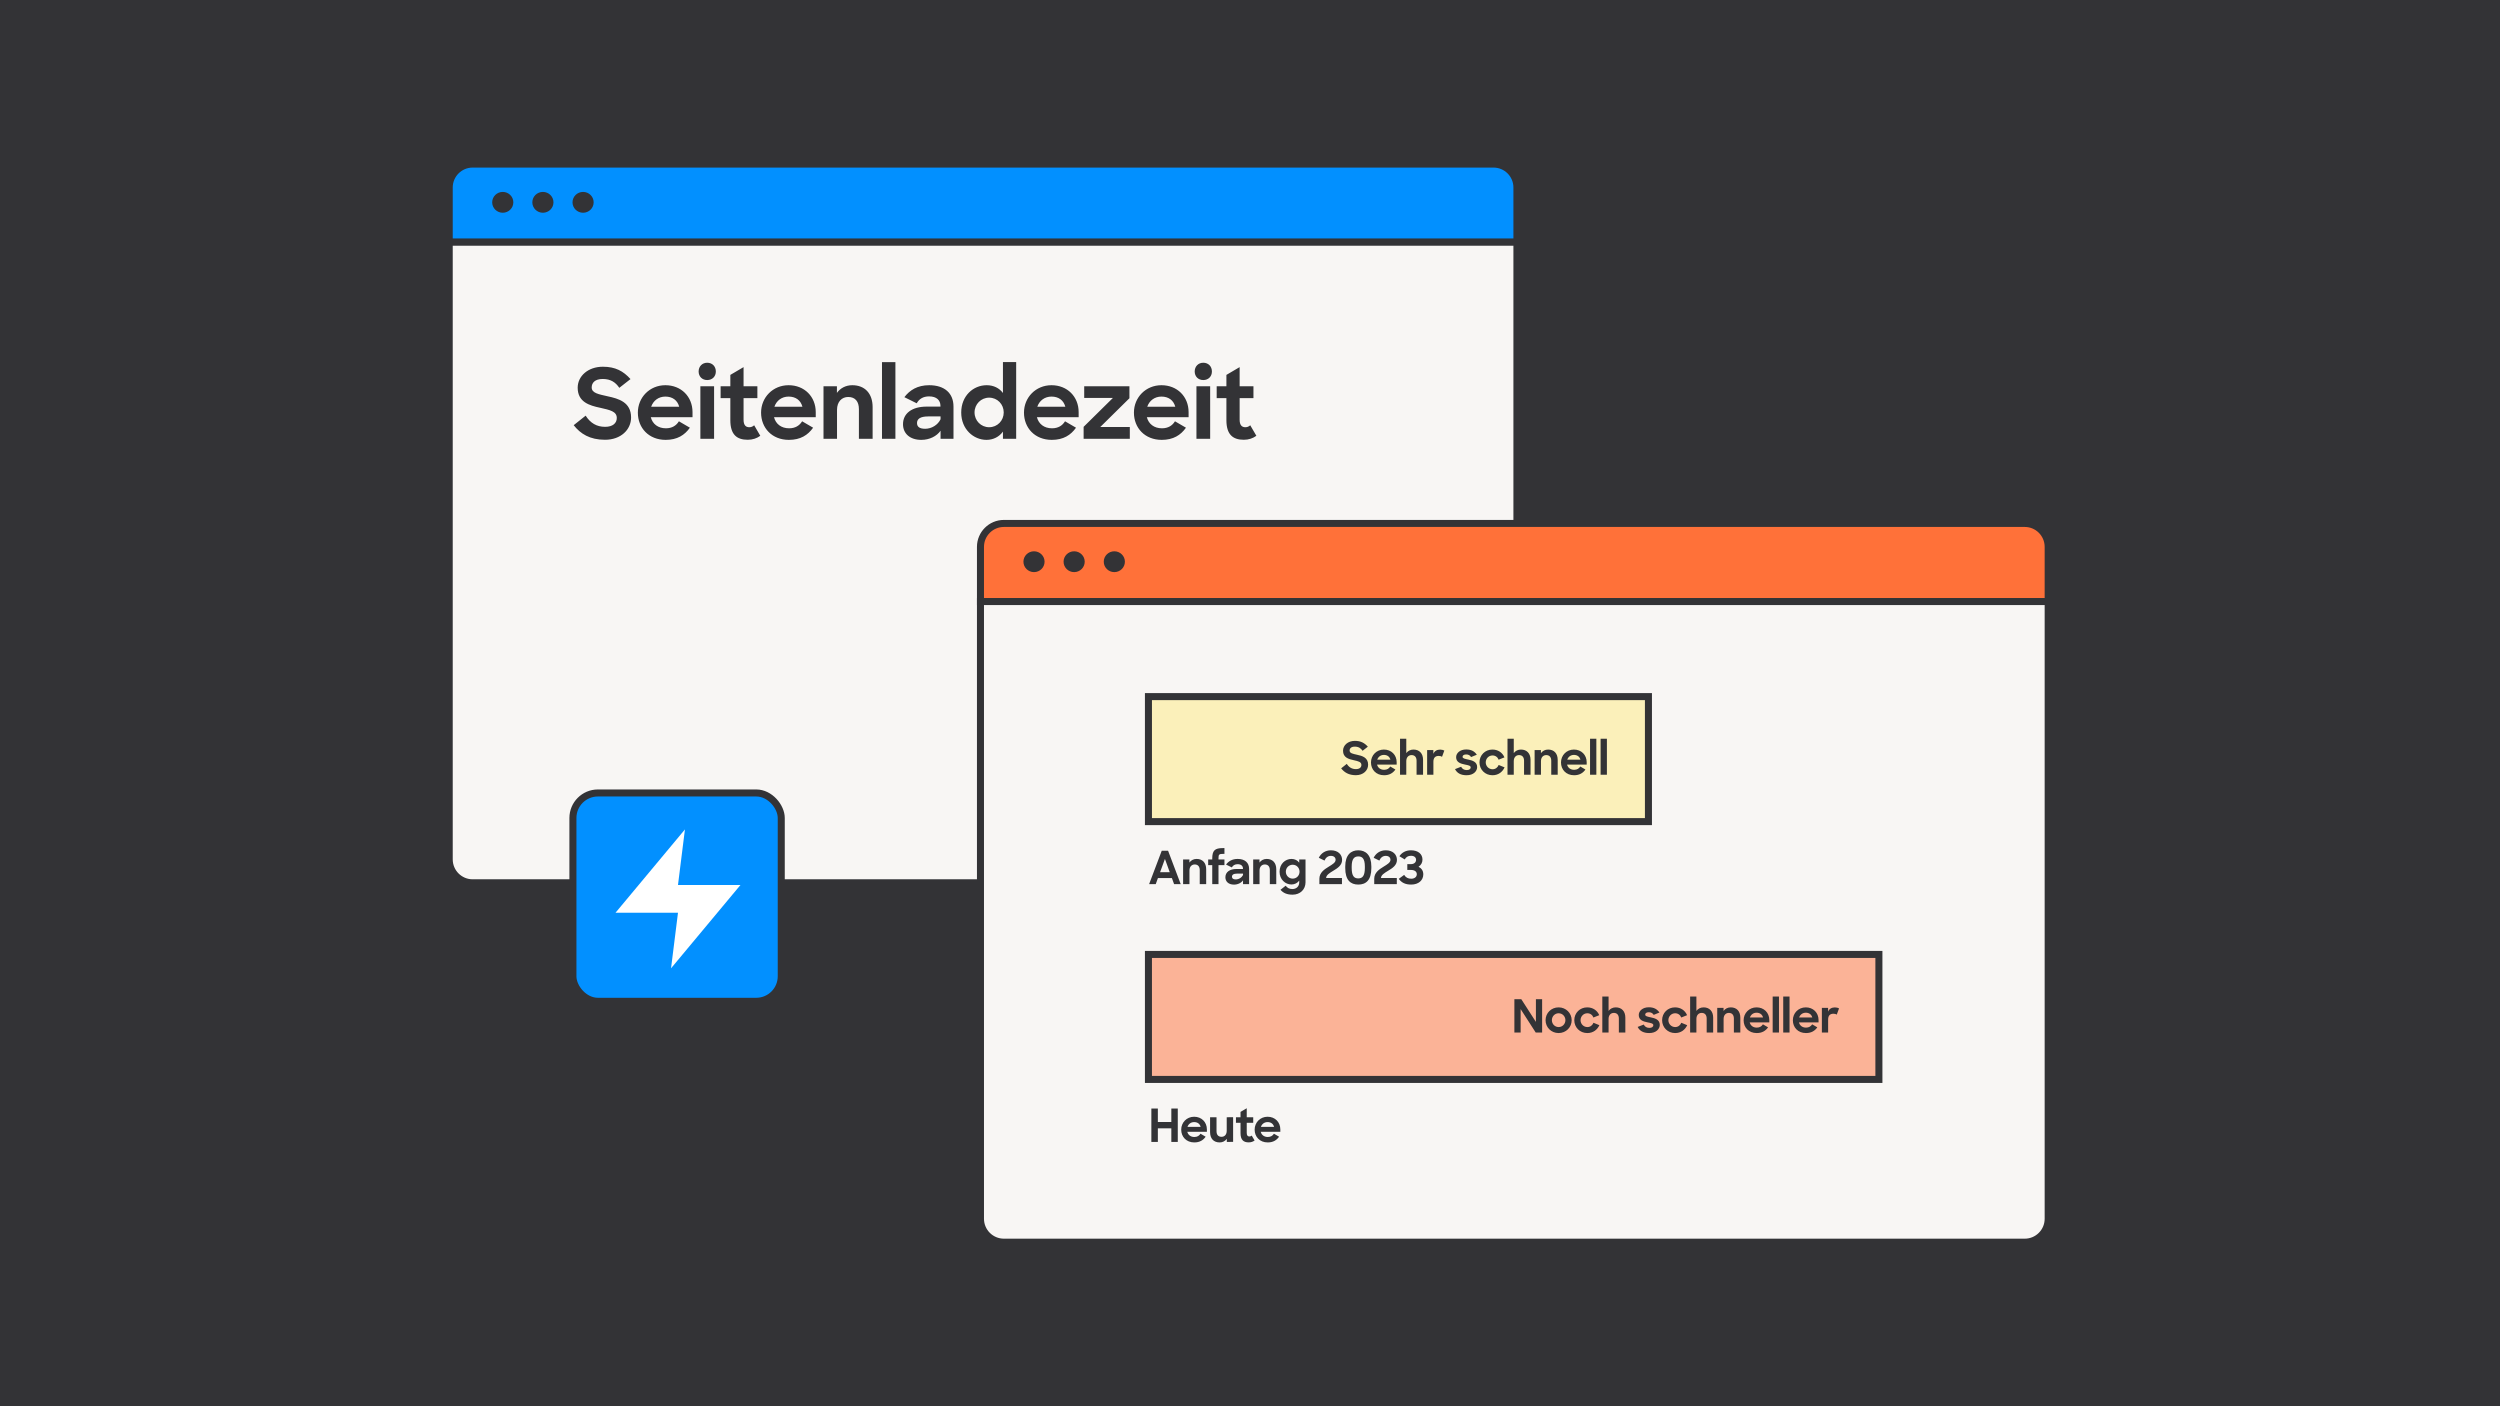 <svg xmlns="http://www.w3.org/2000/svg" width="640" height="360" fill="none" viewBox="0 0 640 360">
  <path fill="#333336" d="M0 0h640v360H0z"/>
  <path fill="#0290FF" stroke="#333336" stroke-width="1.8" d="M115 48c0-3.314 2.686-6 6-6h261.333c3.314 0 6 2.686 6 6v14H115V48Z"/>
  <ellipse cx="128.706" cy="51.797" fill="#333336" rx="2.706" ry="2.667"/>
  <ellipse cx="138.982" cy="51.797" fill="#333336" rx="2.706" ry="2.667"/>
  <ellipse cx="149.269" cy="51.797" fill="#333336" rx="2.706" ry="2.667"/>
  <path fill="#F8F6F4" stroke="#333336" stroke-width="1.8" d="M115 62h273.333v158c0 3.314-2.686 6-6 6H121c-3.314 0-6-2.686-6-6V62Z"/>
  <path fill="#FF7139" stroke="#333336" stroke-width="1.8" d="M251 140c0-3.314 2.686-6 6-6h261.333c3.314 0 6 2.686 6 6v14H251v-14Z"/>
  <ellipse cx="264.705" cy="143.797" fill="#333336" rx="2.706" ry="2.666"/>
  <ellipse cx="274.981" cy="143.797" fill="#333336" rx="2.706" ry="2.666"/>
  <ellipse cx="285.268" cy="143.797" fill="#333336" rx="2.706" ry="2.666"/>
  <path fill="#F8F6F4" stroke="#333336" stroke-width="1.8" d="M251 154h273.333v158c0 3.314-2.686 6-6 6H257c-3.314 0-6-2.686-6-6V154Z"/>
  <rect width="53.333" height="53.333" x="146.667" y="203" fill="#0290FF" stroke="#333336" stroke-width="1.8" rx="6.4"/>
  <path fill="#fff" fill-rule="evenodd" d="m175.342 212.333-17.775 21.331h15.998l-1.778 14.22 17.776-21.331h-15.998l1.777-14.22Z" clip-rule="evenodd"/>
  <path fill="#FBF0BA" stroke="#333336" stroke-width="1.8" d="M294 178.333h128v32H294z"/>
  <path fill="#333336" d="M347.103 198.45c-1.837 0-2.96-.725-3.767-1.755l1.439-1.147c.562.89 1.322 1.346 2.34 1.346.924 0 1.404-.445 1.404-1.065 0-.795-.819-.959-2.001-1.228-1.275-.269-2.702-.679-2.702-2.41 0-1.404 1.252-2.528 3.03-2.528 1.509 0 2.457.527 3.323 1.486l-1.346 1.053c-.444-.655-1.018-1.064-2-1.064-.925 0-1.323.456-1.323 1.017 0 .691.855.819 1.919 1.065 1.311.281 2.82.702 2.82 2.551 0 1.462-1.229 2.679-3.136 2.679Zm7.213.012c-2.036 0-3.346-1.439-3.346-3.276 0-1.837 1.427-3.3 3.311-3.3 1.895 0 3.264 1.369 3.264 3.241v.609h-5.019c.21.819.877 1.333 1.813 1.333.749 0 1.252-.327 1.568-.842l1.322.772c-.632.889-1.521 1.463-2.913 1.463Zm-.035-5.207c-.819 0-1.451.48-1.708 1.217h3.369c-.21-.784-.819-1.217-1.661-1.217Zm4.125 5.078v-9.22h1.603v3.674c.421-.561 1.065-.901 1.837-.901 1.497 0 2.457.983 2.457 2.633v3.814h-1.662v-3.568c0-.901-.432-1.463-1.286-1.463-.761 0-1.346.562-1.346 1.544v3.487h-1.603Zm6.94 0v-6.318h1.592v.971c.304-.749.936-1.088 1.743-1.088.421 0 .796.105 1.065.246l-.585 1.591c-.176-.129-.48-.222-.843-.222-.83 0-1.369.421-1.369 1.486v3.334h-1.603Zm10.09.129c-1.498 0-2.446-.562-2.949-1.568l1.556-.608c.281.561.784.854 1.451.854.655 0 1.006-.316 1.006-.691 0-.456-.678-.561-1.486-.725-1.064-.222-2.246-.55-2.246-1.884 0-1.064 1.03-1.989 2.586-1.977 1.334 0 2.129.503 2.714 1.345l-1.474.597c-.257-.421-.655-.667-1.24-.667-.632 0-.936.258-.936.609 0 .397.515.503 1.439.702 1.053.21 2.293.573 2.293 1.93 0 .983-.877 2.094-2.714 2.083Zm6.634 0c-1.895 0-3.322-1.451-3.322-3.288 0-1.86 1.439-3.288 3.311-3.288 1.462 0 2.585.808 3.077 2.001l-1.486.597c-.258-.679-.843-1.088-1.568-1.088-.971 0-1.732.795-1.732 1.778 0 .959.773 1.755 1.744 1.755.749 0 1.31-.456 1.568-1.1l1.509.62c-.538 1.17-1.591 2.013-3.101 2.013Zm3.851-.129v-9.22h1.603v3.674c.421-.561 1.065-.901 1.837-.901 1.497 0 2.457.983 2.457 2.633v3.814h-1.662v-3.568c0-.901-.432-1.463-1.287-1.463-.76 0-1.345.562-1.345 1.544v3.487h-1.603Zm6.94 0v-6.318h1.615v.796c.41-.574 1.065-.925 1.849-.925 1.497 0 2.445.983 2.445 2.633v3.814h-1.65v-3.568c0-.901-.433-1.463-1.287-1.463-.76 0-1.345.562-1.345 1.544v3.487h-1.627Zm10.099.129c-2.035 0-3.346-1.439-3.346-3.276 0-1.837 1.428-3.3 3.311-3.3 1.896 0 3.265 1.369 3.265 3.241v.609h-5.02c.211.819.878 1.333 1.814 1.333.749 0 1.252-.327 1.568-.842l1.322.772c-.632.889-1.521 1.463-2.914 1.463Zm-.035-5.207c-.819 0-1.45.48-1.708 1.217h3.37c-.211-.784-.819-1.217-1.662-1.217Zm4.126 5.078v-9.22h1.614v9.22h-1.614Zm2.701 0v-9.22h1.615v9.22h-1.615Z"/>
  <path fill="#333336" d="m294.175 226.333 3.229-8.541h1.626l3.23 8.541h-1.697l-.561-1.556h-3.569l-.561 1.556h-1.697Zm4.048-6.447-1.24 3.393h2.469l-1.229-3.393Zm4.651 6.447v-6.318h1.615v.796c.409-.574 1.064-.925 1.848-.925 1.498 0 2.446.983 2.446 2.633v3.814h-1.65v-3.568c0-.901-.433-1.463-1.287-1.463-.761 0-1.346.562-1.346 1.544v3.487h-1.626Zm6.419-4.867v-1.451h1.041v-.222c0-2.048.643-2.68 2.703-2.68h.421v1.475h-.269c-1.123 0-1.252.163-1.252 1.123v.304h1.521v1.451h-1.521v4.867h-1.603v-4.867h-1.041Zm6.606 4.996c-1.381 0-2.2-.772-2.2-1.884 0-1.31 1.088-2.118 2.843-2.118h1.661v-.082c0-.678-.456-1.146-1.368-1.146-.714 0-1.194.304-1.486.831l-1.486-.738c.643-.842 1.568-1.439 2.983-1.439 1.861 0 2.925.971 2.925 2.563v3.884h-1.556v-.971c-.456.655-1.322 1.1-2.316 1.1Zm.468-1.334c.772 0 1.532-.468 1.848-1.147v-.339h-1.486c-.959 0-1.345.304-1.345.796 0 .456.316.69.983.69Zm4.449 1.205v-6.318h1.615v.796c.409-.574 1.064-.925 1.848-.925 1.498 0 2.445.983 2.445 2.633v3.814h-1.649v-3.568c0-.901-.433-1.463-1.287-1.463-.761 0-1.346.562-1.346 1.544v3.487h-1.626Zm9.795.094c-1.556 0-3.042-1.264-3.042-3.265 0-2 1.451-3.276 3.065-3.276.843 0 1.545.375 1.966.96v-.831h1.614v5.85c0 1.837-1.369 3.171-3.311 3.171-1.439 0-2.386-.422-3.1-1.252l1.334-1.041c.421.549.889.854 1.72.854 1.017 0 1.743-.691 1.743-1.685v-.48c-.445.62-1.17.995-1.989.995Zm.316-1.498c.994 0 1.755-.784 1.755-1.778 0-.995-.761-1.779-1.755-1.779-.971 0-1.755.772-1.755 1.779 0 .994.784 1.778 1.755 1.778Zm6.835 1.404v-1.381c0-1.544 1.264-2.398 2.399-3.088.947-.585 1.755-1.053 1.755-1.744 0-.596-.433-1.018-1.217-1.018s-1.346.515-1.626 1.206l-1.463-.714c.574-1.158 1.662-1.919 3.112-1.919 1.802 0 2.855 1.076 2.855 2.457 0 1.381-1.158 2.118-2.246 2.773-.936.573-1.802 1.076-1.849 1.86h4.06v1.568h-5.78Zm9.956-1.462c1.041 0 1.685-.597 1.685-2.68v-.351c0-2.071-.679-2.597-1.674-2.597-1.017 0-1.696.585-1.696 2.597v.351c0 2.106.643 2.68 1.685 2.68Zm0 1.579c-1.978 0-3.335-1.135-3.335-4.235v-.398c0-2.96 1.463-4.142 3.335-4.142 1.907 0 3.346 1.217 3.346 4.142v.398c0 3.135-1.392 4.235-3.346 4.235Zm4.085-.117v-1.381c0-1.544 1.264-2.398 2.398-3.088.948-.585 1.755-1.053 1.755-1.744 0-.596-.432-1.018-1.216-1.018s-1.346.515-1.627 1.206l-1.462-.714c.573-1.158 1.661-1.919 3.112-1.919 1.802 0 2.855 1.076 2.855 2.457 0 1.381-1.158 2.118-2.247 2.773-.936.573-1.801 1.076-1.848 1.86h4.06v1.568h-5.78Zm9.46.117c-1.509 0-2.445-.48-3.182-1.462l1.38-1.018c.422.69 1.018.982 1.802.982.843 0 1.439-.444 1.439-1.158 0-.678-.596-1.088-1.486-1.088h-.947v-1.486h.877c.901 0 1.369-.48 1.369-1.111 0-.562-.421-1.03-1.299-1.03-.772 0-1.275.339-1.603.936l-1.368-.819c.62-.948 1.649-1.521 2.96-1.521 1.837 0 2.948.959 2.948 2.387 0 .784-.386 1.416-1.006 1.825.749.386 1.217 1.03 1.217 1.942 0 1.486-1.17 2.621-3.101 2.621Z"/>
  <path fill="#FBB397" stroke="#333336" stroke-width="1.8" d="M294 244.333h187v32H294z"/>
  <path fill="#333336" d="M387.682 264.333v-8.541h1.767l3.744 5.815v-5.815h1.591v8.541h-1.638l-3.861-6.002v6.002h-1.603Zm11.319.129c-1.896 0-3.335-1.474-3.335-3.288 0-1.825 1.439-3.288 3.335-3.288 1.884 0 3.346 1.463 3.346 3.288 0 1.814-1.439 3.288-3.346 3.288Zm.012-1.533c.959 0 1.731-.784 1.731-1.767 0-.982-.772-1.766-1.731-1.766-.972 0-1.732.784-1.732 1.766 0 .983.76 1.767 1.732 1.767Zm7.328 1.533c-1.896 0-3.323-1.451-3.323-3.288 0-1.86 1.439-3.288 3.311-3.288 1.463 0 2.586.808 3.077 2.001l-1.486.597c-.257-.679-.842-1.088-1.567-1.088-.972 0-1.732.795-1.732 1.778 0 .959.772 1.755 1.743 1.755.749 0 1.311-.456 1.568-1.1l1.509.62c-.538 1.17-1.591 2.013-3.1 2.013Zm3.851-.129v-9.22h1.602v3.674c.422-.561 1.065-.901 1.837-.901 1.498 0 2.457.983 2.457 2.633v3.814h-1.661v-3.568c0-.901-.433-1.463-1.287-1.463-.761 0-1.346.562-1.346 1.544v3.487h-1.602Zm11.997.129c-1.498 0-2.445-.562-2.949-1.568l1.557-.608c.28.561.783.854 1.45.854.656 0 1.007-.316 1.007-.691 0-.456-.679-.561-1.486-.725-1.065-.222-2.247-.55-2.247-1.884 0-1.064 1.03-1.989 2.586-1.977 1.334 0 2.129.503 2.714 1.345l-1.474.597c-.257-.421-.655-.667-1.24-.667-.632 0-.936.258-.936.609 0 .397.515.503 1.439.702 1.053.21 2.293.573 2.293 1.93 0 .983-.877 2.094-2.714 2.083Zm6.635 0c-1.896 0-3.323-1.451-3.323-3.288 0-1.86 1.439-3.288 3.311-3.288 1.462 0 2.586.808 3.077 2.001l-1.486.597c-.257-.679-.842-1.088-1.568-1.088-.971 0-1.731.795-1.731 1.778 0 .959.772 1.755 1.743 1.755.749 0 1.31-.456 1.568-1.1l1.509.62c-.538 1.17-1.591 2.013-3.1 2.013Zm3.85-.129v-9.22h1.603v3.674c.421-.561 1.065-.901 1.837-.901 1.498 0 2.457.983 2.457 2.633v3.814h-1.661v-3.568c0-.901-.433-1.463-1.287-1.463-.761 0-1.346.562-1.346 1.544v3.487h-1.603Zm6.941 0v-6.318h1.614v.796c.41-.574 1.065-.925 1.849-.925 1.497 0 2.445.983 2.445 2.633v3.814h-1.65v-3.568c0-.901-.433-1.463-1.287-1.463-.76 0-1.345.562-1.345 1.544v3.487h-1.626Zm10.099.129c-2.036 0-3.347-1.439-3.347-3.276 0-1.837 1.428-3.3 3.312-3.3 1.895 0 3.264 1.369 3.264 3.241v.609h-5.019c.21.819.877 1.333 1.813 1.333.749 0 1.252-.327 1.568-.842l1.322.772c-.632.889-1.521 1.463-2.913 1.463Zm-.035-5.207c-.819 0-1.451.48-1.709 1.217h3.37c-.211-.784-.819-1.217-1.661-1.217Zm4.125 5.078v-9.22h1.614v9.22h-1.614Zm2.701 0v-9.22h1.615v9.22h-1.615Zm5.815.129c-2.036 0-3.347-1.439-3.347-3.276 0-1.837 1.428-3.3 3.312-3.3 1.895 0 3.264 1.369 3.264 3.241v.609h-5.019c.21.819.877 1.333 1.813 1.333.749 0 1.252-.327 1.568-.842l1.322.772c-.632.889-1.521 1.463-2.913 1.463Zm-.035-5.207c-.819 0-1.451.48-1.709 1.217h3.37c-.211-.784-.819-1.217-1.661-1.217Zm4.113 5.078v-6.318h1.592v.971c.304-.749.936-1.088 1.743-1.088.421 0 .795.105 1.065.246l-.585 1.591c-.176-.129-.48-.222-.843-.222-.831 0-1.369.421-1.369 1.486v3.334h-1.603Z"/>
  <path fill="#333336" d="M299.861 292.333v-3.487h-3.451v3.487h-1.662v-8.541h1.662v3.44h3.451v-3.44h1.65v8.541h-1.65Zm5.875.129c-2.036 0-3.346-1.439-3.346-3.276 0-1.837 1.427-3.3 3.311-3.3 1.895 0 3.264 1.369 3.264 3.241v.609h-5.019c.21.819.877 1.333 1.813 1.333.749 0 1.252-.327 1.568-.842l1.322.772c-.632.889-1.521 1.463-2.913 1.463Zm-.035-5.207c-.819 0-1.451.48-1.708 1.217h3.369c-.21-.784-.819-1.217-1.661-1.217Zm6.536 5.207c-1.556 0-2.457-.995-2.457-2.656v-3.791h1.65v3.569c0 .889.421 1.439 1.287 1.439.76 0 1.322-.55 1.322-1.533v-3.475l1.638-.012v6.318l-1.615.012v-.796c-.409.574-1.053.925-1.825.925Zm4.167-5.02v-1.427h1.17v-1.369l1.591-.936v2.305h1.661v1.427h-1.661v2.598c0 .667.281.901.69.901.223 0 .398-.07.585-.234l.737 1.263c-.409.305-.924.48-1.509.48-1.322 0-2.094-.632-2.094-2.352v-2.656h-1.17Zm8.131 5.02c-2.036 0-3.347-1.439-3.347-3.276 0-1.837 1.428-3.3 3.311-3.3 1.896 0 3.265 1.369 3.265 3.241v.609h-5.02c.211.819.878 1.333 1.814 1.333.749 0 1.252-.327 1.568-.842l1.322.772c-.632.889-1.521 1.463-2.913 1.463Zm-.036-5.207c-.819 0-1.45.48-1.708 1.217h3.37c-.211-.784-.819-1.217-1.662-1.217Z"/>
  <path fill="#333336" d="M154.884 112.582c-3.909 0-6.3-1.544-8.018-3.735l3.063-2.44c1.195 1.892 2.814 2.863 4.98 2.863 1.967 0 2.988-.946 2.988-2.266 0-1.693-1.743-2.041-4.258-2.614-2.714-.573-5.752-1.444-5.752-5.13 0-2.988 2.664-5.378 6.449-5.378 3.212 0 5.229 1.121 7.072 3.162l-2.864 2.241c-.946-1.394-2.166-2.266-4.258-2.266-1.967 0-2.813.971-2.813 2.166 0 1.469 1.817 1.743 4.083 2.266 2.789.597 6.001 1.494 6.001 5.428 0 3.112-2.614 5.702-6.673 5.702Zm15.528.025c-4.332 0-7.121-3.063-7.121-6.972 0-3.909 3.038-7.022 7.047-7.022 4.033 0 6.947 2.913 6.947 6.897v1.295h-10.682c.448 1.743 1.867 2.839 3.859 2.839 1.594 0 2.664-.697 3.337-1.793l2.813 1.643c-1.344 1.893-3.237 3.113-6.2 3.113Zm-.074-11.081c-1.743 0-3.088 1.021-3.636 2.59h7.171c-.448-1.668-1.743-2.59-3.535-2.59Zm8.957 10.807V98.887h3.511v13.446h-3.511Zm-.448-17.231c0-1.295.921-2.241 2.191-2.241 1.32 0 2.216.946 2.216 2.241 0 1.27-.896 2.191-2.216 2.191-1.295 0-2.191-.921-2.191-2.191Zm5.629 6.823v-3.038h2.49v-2.913l3.386-1.992v4.905h3.536v3.038h-3.536v5.528c0 1.419.598 1.917 1.469 1.917.473 0 .847-.149 1.245-.498l1.569 2.689c-.872.648-1.967 1.021-3.212 1.021-2.814 0-4.457-1.345-4.457-5.005v-5.652h-2.49Zm17.481 10.682c-4.332 0-7.121-3.063-7.121-6.972 0-3.909 3.038-7.022 7.047-7.022 4.034 0 6.947 2.913 6.947 6.897v1.295h-10.682c.448 1.743 1.867 2.839 3.859 2.839 1.594 0 2.665-.697 3.337-1.793l2.814 1.643c-1.345 1.893-3.237 3.113-6.201 3.113Zm-.074-11.081c-1.743 0-3.088 1.021-3.636 2.59h7.172c-.449-1.668-1.743-2.59-3.536-2.59Zm8.933 10.807V98.887h3.436v1.693c.872-1.22 2.266-1.967 3.934-1.967 3.188 0 5.205 2.092 5.205 5.603v8.117h-3.511v-7.594c0-1.918-.922-3.113-2.739-3.113-1.619 0-2.864 1.195-2.864 3.287v7.42h-3.461Zm14.973 0V92.712h3.436v19.621h-3.436Zm10.063.274c-2.939 0-4.682-1.643-4.682-4.009 0-2.789 2.316-4.507 6.051-4.507h3.536v-.174c0-1.444-.971-2.44-2.913-2.44-1.519 0-2.54.647-3.163 1.768l-3.162-1.569c1.369-1.793 3.337-3.063 6.349-3.063 3.96 0 6.225 2.067 6.225 5.453v8.267h-3.311v-2.067c-.971 1.395-2.814 2.341-4.93 2.341Zm.996-2.839c1.643 0 3.261-.996 3.934-2.44v-.722h-3.163c-2.041 0-2.863.647-2.863 1.693 0 .971.672 1.469 2.092 1.469Zm15.698 2.839c-3.312 0-6.474-2.714-6.474-6.997 0-4.283 3.087-6.997 6.523-6.997 1.768 0 3.237.747 4.159 1.992v-7.918h3.386v19.646h-3.386v-1.843c-.946 1.32-2.465 2.117-4.208 2.117Zm.672-3.237c2.116 0 3.735-1.693 3.735-3.785 0-2.091-1.619-3.785-3.735-3.785-2.067 0-3.735 1.669-3.735 3.785 0 2.117 1.668 3.785 3.735 3.785Zm16.042 3.237c-4.332 0-7.121-3.063-7.121-6.972 0-3.909 3.038-7.022 7.047-7.022 4.033 0 6.947 2.913 6.947 6.897v1.295h-10.682c.448 1.743 1.867 2.839 3.859 2.839 1.594 0 2.664-.697 3.337-1.793l2.813 1.643c-1.344 1.893-3.237 3.113-6.2 3.113Zm-.074-11.081c-1.743 0-3.088 1.021-3.636 2.59h7.171c-.448-1.668-1.743-2.59-3.535-2.59Zm8.22 10.807v-3.063l7.495-7.395h-7.345v-2.988h11.578v3.063l-7.47 7.37h7.57v3.013h-11.828Zm20.001.274c-4.332 0-7.121-3.063-7.121-6.972 0-3.909 3.038-7.022 7.046-7.022 4.034 0 6.948 2.913 6.948 6.897v1.295h-10.683c.449 1.743 1.868 2.839 3.86 2.839 1.594 0 2.664-.697 3.337-1.793l2.813 1.643c-1.344 1.893-3.237 3.113-6.2 3.113Zm-.075-11.081c-1.743 0-3.087 1.021-3.635 2.59h7.171c-.448-1.668-1.743-2.59-3.536-2.59Zm8.958 10.807V98.887h3.511v13.446h-3.511Zm-.448-17.231c0-1.295.921-2.241 2.191-2.241 1.32 0 2.216.946 2.216 2.241 0 1.27-.896 2.191-2.216 2.191-1.295 0-2.191-.921-2.191-2.191Zm5.628 6.823v-3.038h2.49v-2.913l3.387-1.992v4.905h3.536v3.038h-3.536v5.528c0 1.419.597 1.917 1.469 1.917.473 0 .846-.149 1.245-.498l1.569 2.689c-.872.648-1.968 1.021-3.213 1.021-2.813 0-4.457-1.345-4.457-5.005v-5.652h-2.49Z"/>
</svg>
